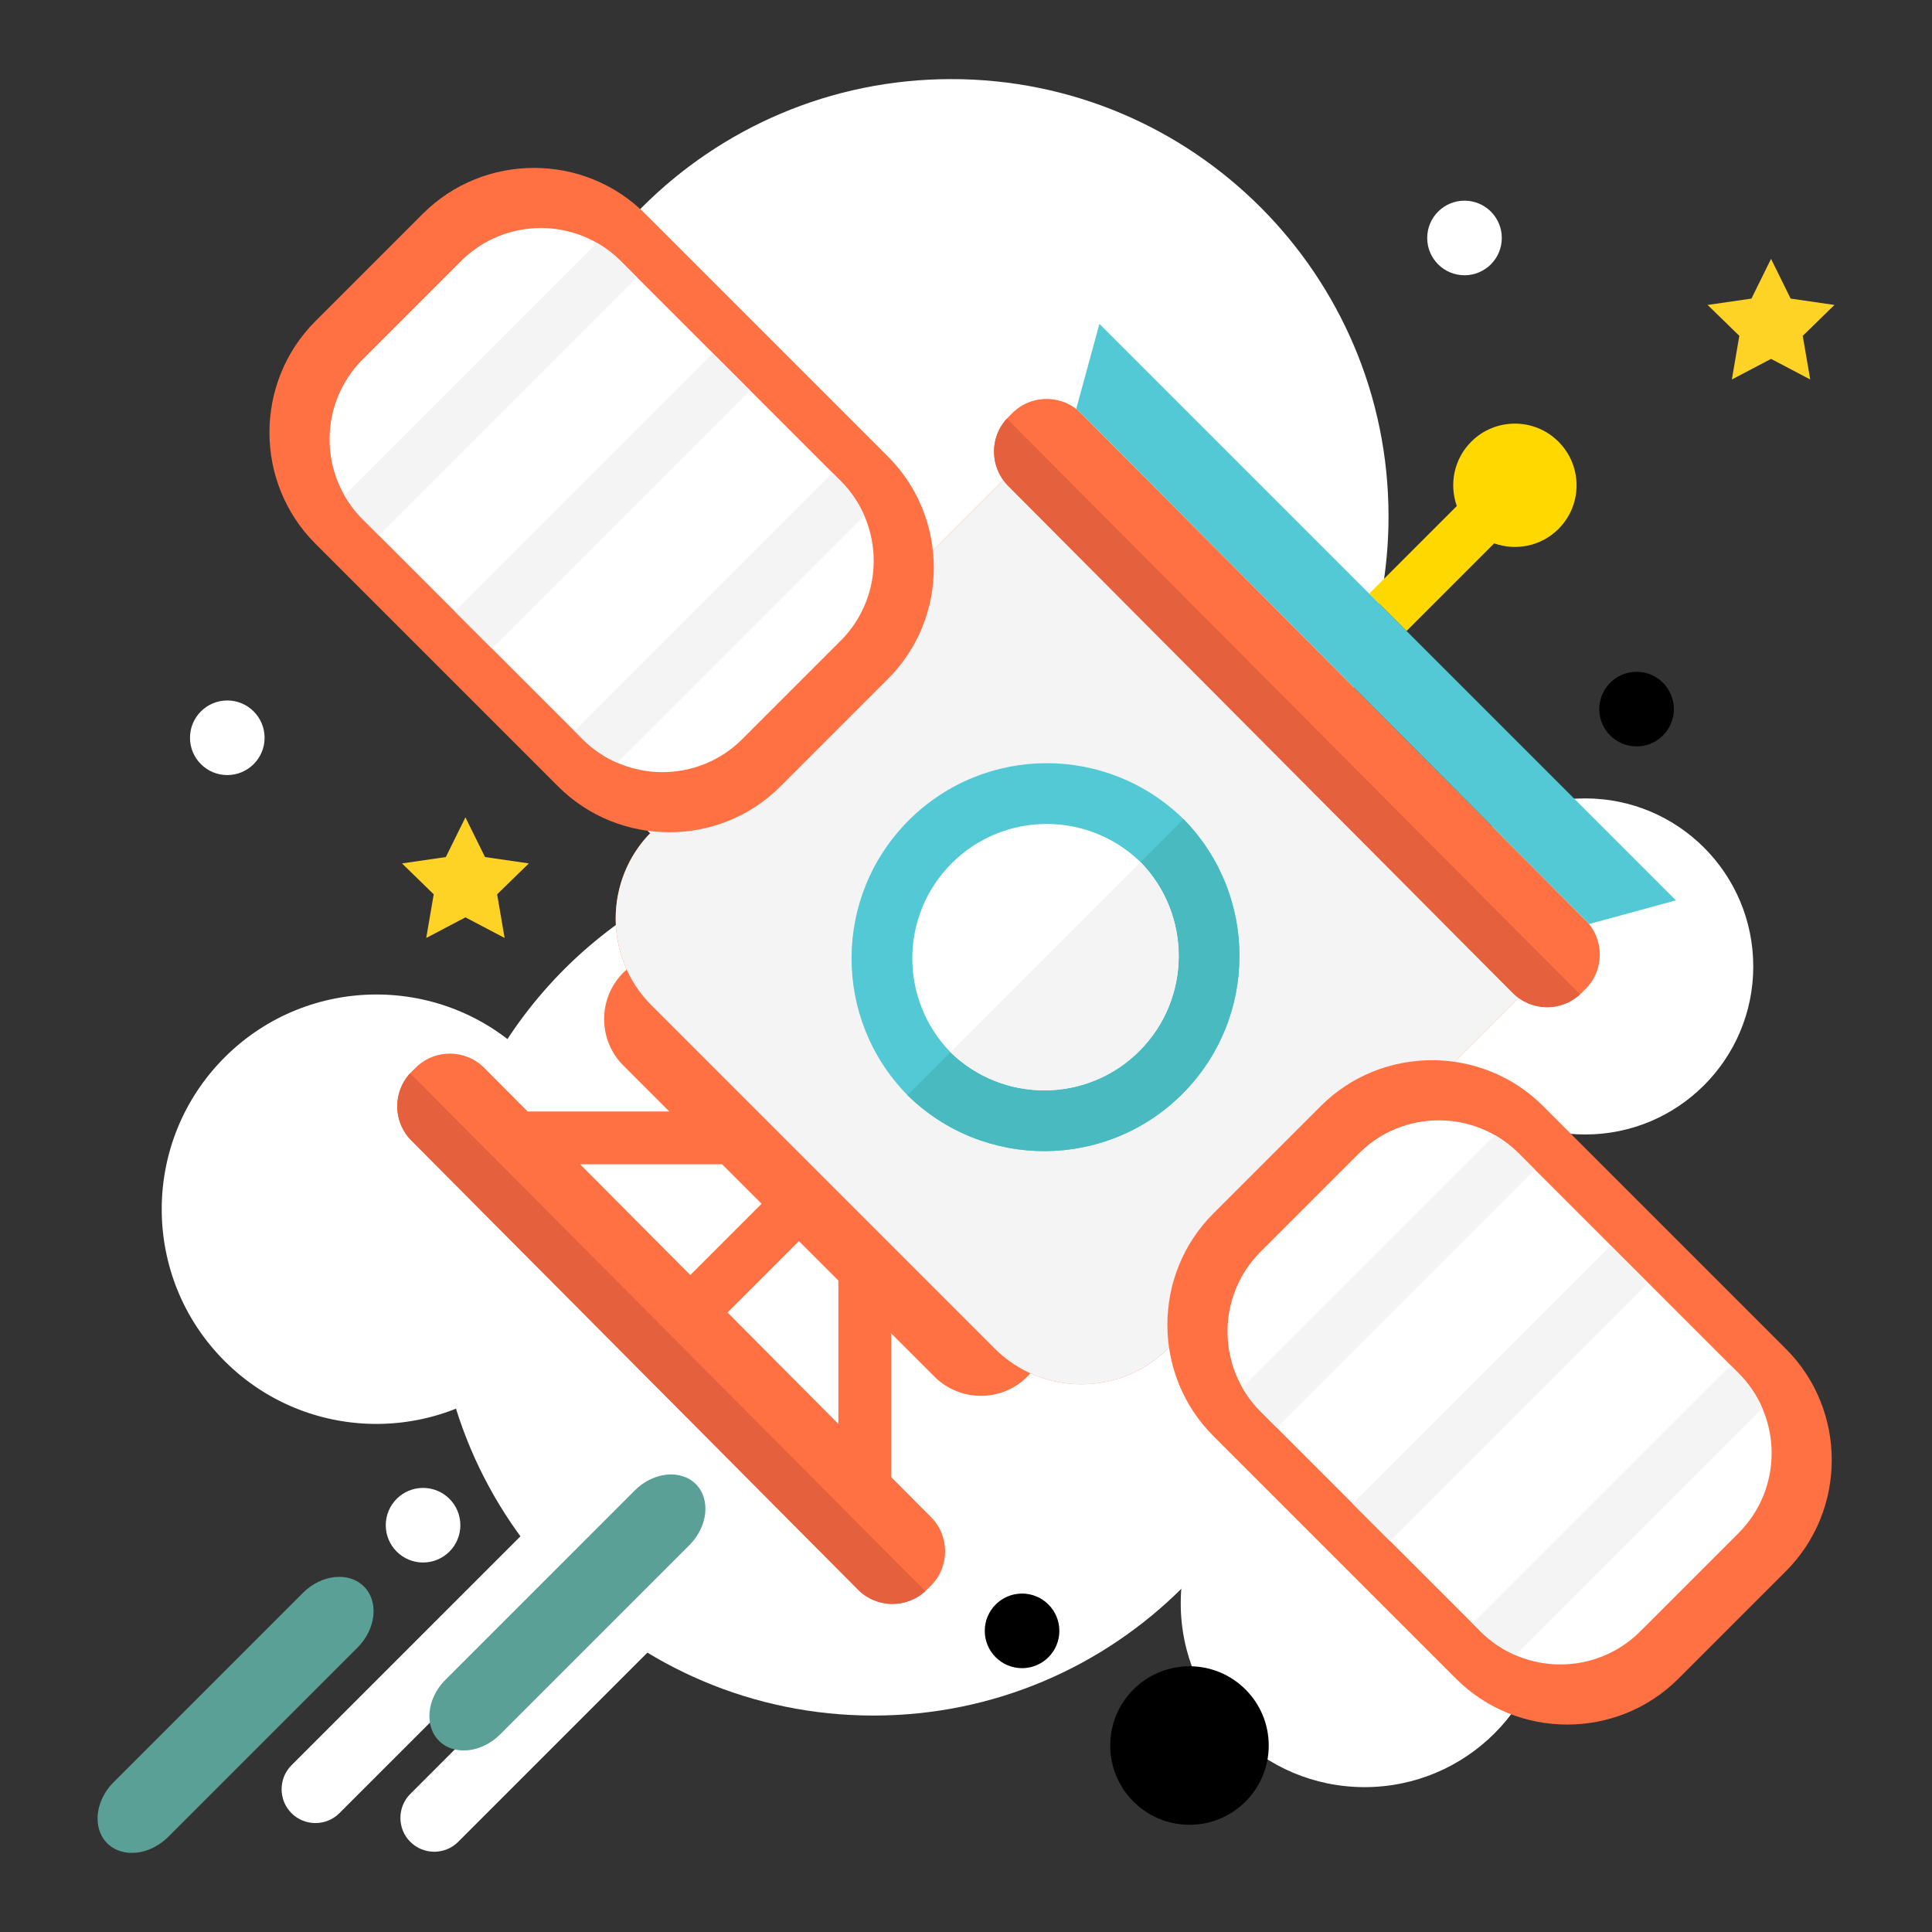 <?xml version="1.0" ?>
<!DOCTYPE svg  PUBLIC '-//W3C//DTD SVG 1.1//EN'  'http://www.w3.org/Graphics/SVG/1.1/DTD/svg11.dtd'>
<svg enable-background="new 0 0 512 512" height="512px" id="satellite" version="1.1" viewBox="0 0 512 512" width="512px" xml:space="preserve" xmlns="http://www.w3.org/2000/svg" xmlns:xlink="http://www.w3.org/1999/xlink">
<rect x="0" y="0" width="512" height="512" fill="#333333" stroke="none"/>
<path d="M297.43,243.501c41.468-17.644,70.544-58.758,70.544-106.667c0-63.993-51.877-115.87-115.869-115.87  c-63.993,0-115.87,51.877-115.87,115.87c0,39.485,19.756,74.351,49.916,95.271c-41.468,17.643-70.544,58.759-70.544,106.666  c0,63.994,51.877,115.87,115.87,115.87s115.869-51.876,115.869-115.87C347.346,299.287,327.591,264.421,297.43,243.501z" fill="#fff0"/><circle cx="361.631" cy="424.885" fill="#fff0" r="48.724"/><circle cx="420.099" cy="256.117" fill="#fff0" r="44.534"/><circle cx="252.104" cy="136.835" fill="#fff0" r="95.838"/><path d="M231.477,242.934c-35.509,0-66.505,19.312-83.064,48.005c-2.319-3.815-5.115-7.423-8.412-10.72  c-22.223-22.224-58.252-22.224-80.475,0c-22.224,22.223-22.224,58.252-0.001,80.475c21.734,21.734,56.667,22.197,78.982,1.42  c2.781,11.113,7.519,21.446,13.799,30.641l-75.059,75.059c-3.491,3.492-3.491,9.206,0,12.697c3.492,3.492,9.205,3.492,12.697,0  l73.877-73.877c2.289,2.281,4.696,4.443,7.205,6.486l-62.294,62.293c-3.491,3.492-3.492,9.206,0,12.697  c3.491,3.492,9.205,3.492,12.696,0l64.835-64.835c13.471,7.224,28.858,11.335,45.213,11.335c52.93,0,95.838-42.908,95.838-95.838  S284.406,242.934,231.477,242.934z" fill="#fff0"/><circle cx="60.233" cy="195.517" fill="#fff" r="9.885"/><circle cx="112.117" cy="404.197" fill="#fff" r="9.884"/><circle cx="388.109" cy="63.064" fill="#fff" r="9.884"/><circle cx="433.708" cy="187.917" fill="#62" r="9.885"/><circle cx="270.855" cy="432.196" fill="#62" r="9.885"/><circle cx="315.223" cy="462.583" fill="#62" r="21.005"/><path d="M420.231,243.91L286.46,109.482c-4.987-5.002-13.161-5.014-18.164-0.026l-1.119,1.116  c-4.528,4.515-4.953,11.632-1.297,16.653l-93.235,93.236c-9.823,9.822-12.007,24.502-6.563,36.49  c-0.309,0.268-0.62,0.531-0.913,0.825c-6.758,6.757-6.758,17.815,0,24.573l12.203,12.203h-37.55l-11.507-11.571  c-4.988-5.002-13.162-5.014-18.164-0.026l-1.12,1.117c-5.002,4.987-5.014,13.161-0.026,18.163l118.417,119.073  c4.988,5.002,13.162,5.014,18.164,0.026l1.12-1.116c5.002-4.988,5.014-13.162,0.026-18.164l-10.558-10.616v-38.083l11.49,11.489  c6.758,6.758,17.815,6.758,24.572,0h0.001c0.293-0.293,0.557-0.604,0.824-0.913c11.988,5.445,26.667,3.261,36.49-6.563  l92.907-92.907c5.009,3.646,12.106,3.233,16.625-1.271l1.119-1.116C425.207,257.086,425.219,248.912,420.231,243.91z   M153.745,308.553h37.627l10.451,10.451l-18.895,18.895L153.745,308.553z M222.175,377.361l-29.373-29.536l18.922-18.921  l10.451,10.451V377.361z M400.929,263.172c0.251,0.25,0.515,0.48,0.781,0.706C401.441,263.656,401.18,263.423,400.929,263.172z" fill="#FF7143"/><path d="M400.921,263.164L267.149,128.737c-0.473-0.475-0.887-0.985-1.27-1.511l-93.235,93.236  c-12.64,12.639-12.64,33.321,0,45.96l90.947,90.947c12.64,12.64,33.321,12.64,45.961,0l92.907-92.907  C401.924,264.071,401.403,263.648,400.921,263.164z" fill="#F4F4F4"/><path d="M362.847,157.319l9.899,9.9l23.222-23.221c5.76,2.049,12.436,0.786,17.046-3.825  c6.385-6.385,6.385-16.737,0-23.122c-6.385-6.385-16.737-6.385-23.122,0c-4.611,4.611-5.873,11.286-3.824,17.047L362.847,157.319z" fill="#FFD800"/><path d="M313.648,217.079c-20.231-19.87-52.736-19.767-72.83,0.328c-20.094,20.093-20.195,52.597-0.326,72.829  c20.231,19.87,52.736,19.767,72.83-0.328C333.415,269.814,333.518,237.311,313.648,217.079z" fill="#52C9D5"/><path d="M313.648,217.079l-73.156,73.156c20.231,19.87,52.736,19.767,72.83-0.328  C333.415,269.814,333.518,237.311,313.648,217.079z" fill="#49BAC0"/><path d="M302.258,228.47l-0.001,0.001L302.258,228.47c-13.946-13.582-36.251-13.487-50.058,0.319  c-13.806,13.806-13.899,36.11-0.317,50.056l0.001-0.001c13.945,13.583,36.25,13.487,50.057-0.318  C315.746,264.72,315.84,242.415,302.258,228.47z" fill="#FFFFFF"/><path d="M302.258,228.47l-50.374,50.374c13.945,13.583,36.25,13.487,50.057-0.318  C315.746,264.72,315.84,242.415,302.258,228.47z" fill="#F4F4F4"/><path d="M286.46,109.482L420.231,243.91c0.311,0.312,0.602,0.636,0.874,0.971l23.023-6.279L291.358,85.831  l-6.154,22.563C285.64,108.729,286.063,109.084,286.46,109.482z" fill="#52C9D5"/><path d="M267.149,128.737l133.771,134.427c4.87,4.884,12.769,4.997,17.795,0.357L266.844,110.94  C262.19,115.954,262.28,123.853,267.149,128.737z" fill="#E5603C"/><path d="M109.005,302.236l118.417,119.072c4.87,4.884,12.769,4.997,17.796,0.357L108.699,284.438  C104.045,289.453,104.135,297.352,109.005,302.236z" fill="#E5603C"/><path d="M147.907,208.408l-64.346-64.345c-16.202-16.202-16.202-42.715,0-58.917l28.497-28.496  c16.202-16.203,42.715-16.203,58.917,0l64.346,64.345c16.202,16.202,16.202,42.715,0,58.917l-28.496,28.496  C190.622,224.61,164.109,224.61,147.907,208.408z" fill="#FF7143"/><path d="M154.36,195.852L96.118,137.61c-11.702-11.702-11.702-30.674,0-42.376l26.029-26.029  c11.701-11.701,30.674-11.701,42.375,0l58.242,58.242c11.702,11.702,11.702,30.674,0,42.375l-26.029,26.029  C185.034,207.554,166.062,207.554,154.36,195.852z" fill="#FFFFFF"/><path d="M154.36,195.852c2.75,2.75,5.905,4.846,9.27,6.303l65.438-65.438c-1.458-3.365-3.553-6.52-6.303-9.27  l-2.114-2.113l-68.404,68.405L154.36,195.852z" fill="#F4F4F4"/><rect fill="#F4F4F4" height="96.739" transform="matrix(-0.707 -0.707 0.707 -0.707 178.664 339.459)" width="14" x="152.639" y="84.356"/><path d="M164.522,69.205c-1.941-1.941-4.086-3.554-6.361-4.851l-66.894,66.894c1.297,2.275,2.909,4.42,4.851,6.362  l4.293,4.293l68.405-68.405L164.522,69.205z" fill="#F4F4F4"/><path d="M385.869,444.876l-64.345-64.345c-16.203-16.203-16.203-42.716,0-58.918l28.496-28.496  c16.202-16.203,42.715-16.203,58.917,0l64.346,64.345c16.202,16.202,16.202,42.716,0,58.918l-28.496,28.496  C428.585,461.078,402.071,461.078,385.869,444.876z" fill="#FF7143"/><path d="M392.322,432.32l-58.242-58.242c-11.702-11.702-11.702-30.674,0-42.376l26.029-26.029  c11.701-11.701,30.674-11.701,42.376,0l58.241,58.242c11.702,11.701,11.702,30.674,0,42.376l-26.029,26.029  C422.996,444.021,404.023,444.021,392.322,432.32z" fill="#FFFFFF"/><path d="M392.322,432.32c2.75,2.75,5.905,4.846,9.271,6.303l65.438-65.438c-1.458-3.365-3.553-6.521-6.304-9.271  l-2.113-2.113l-68.404,68.405L392.322,432.32z" fill="#F4F4F4"/><rect fill="#F4F4F4" height="96.738" transform="matrix(-0.707 -0.707 0.707 -0.707 417.688 911.399)" width="14.001" x="390.6" y="320.824"/><path d="M402.485,305.673c-1.942-1.941-4.087-3.554-6.362-4.851l-66.895,66.894c1.298,2.275,2.91,4.421,4.852,6.362  l4.294,4.293l68.404-68.405L402.485,305.673z" fill="#F4F4F4"/><path d="M116.347,461.34L116.347,461.34c-3.983-3.983-3.222-11.262,1.692-16.176l50.175-50.175  c4.913-4.914,12.192-5.676,16.176-1.692l0,0c3.982,3.982,3.221,11.262-1.693,16.176l-50.174,50.175  C127.608,464.561,120.329,465.322,116.347,461.34z" fill="#5AA096"/><path d="M28.406,488.481L28.406,488.481c-3.983-3.983-3.221-11.262,1.692-16.175l50.175-50.176  c4.914-4.913,12.192-5.675,16.176-1.692l0,0c3.982,3.983,3.221,11.263-1.692,16.176l-50.175,50.175  C39.668,491.703,32.389,492.465,28.406,488.481z" fill="#5AA096"/><polygon fill="#FFD326" points="469.343,68.606 474.535,79.128 486.146,80.815 477.744,89.004 479.728,100.568 469.343,95.108   458.958,100.568 460.941,89.004 452.54,80.815 464.15,79.128 "/><polygon fill="#FFD326" points="123.343,216.607 128.535,227.128 140.146,228.815 131.744,237.004 133.728,248.568 123.343,243.108   112.958,248.568 114.941,237.004 106.54,228.815 118.15,227.128 "/></svg>